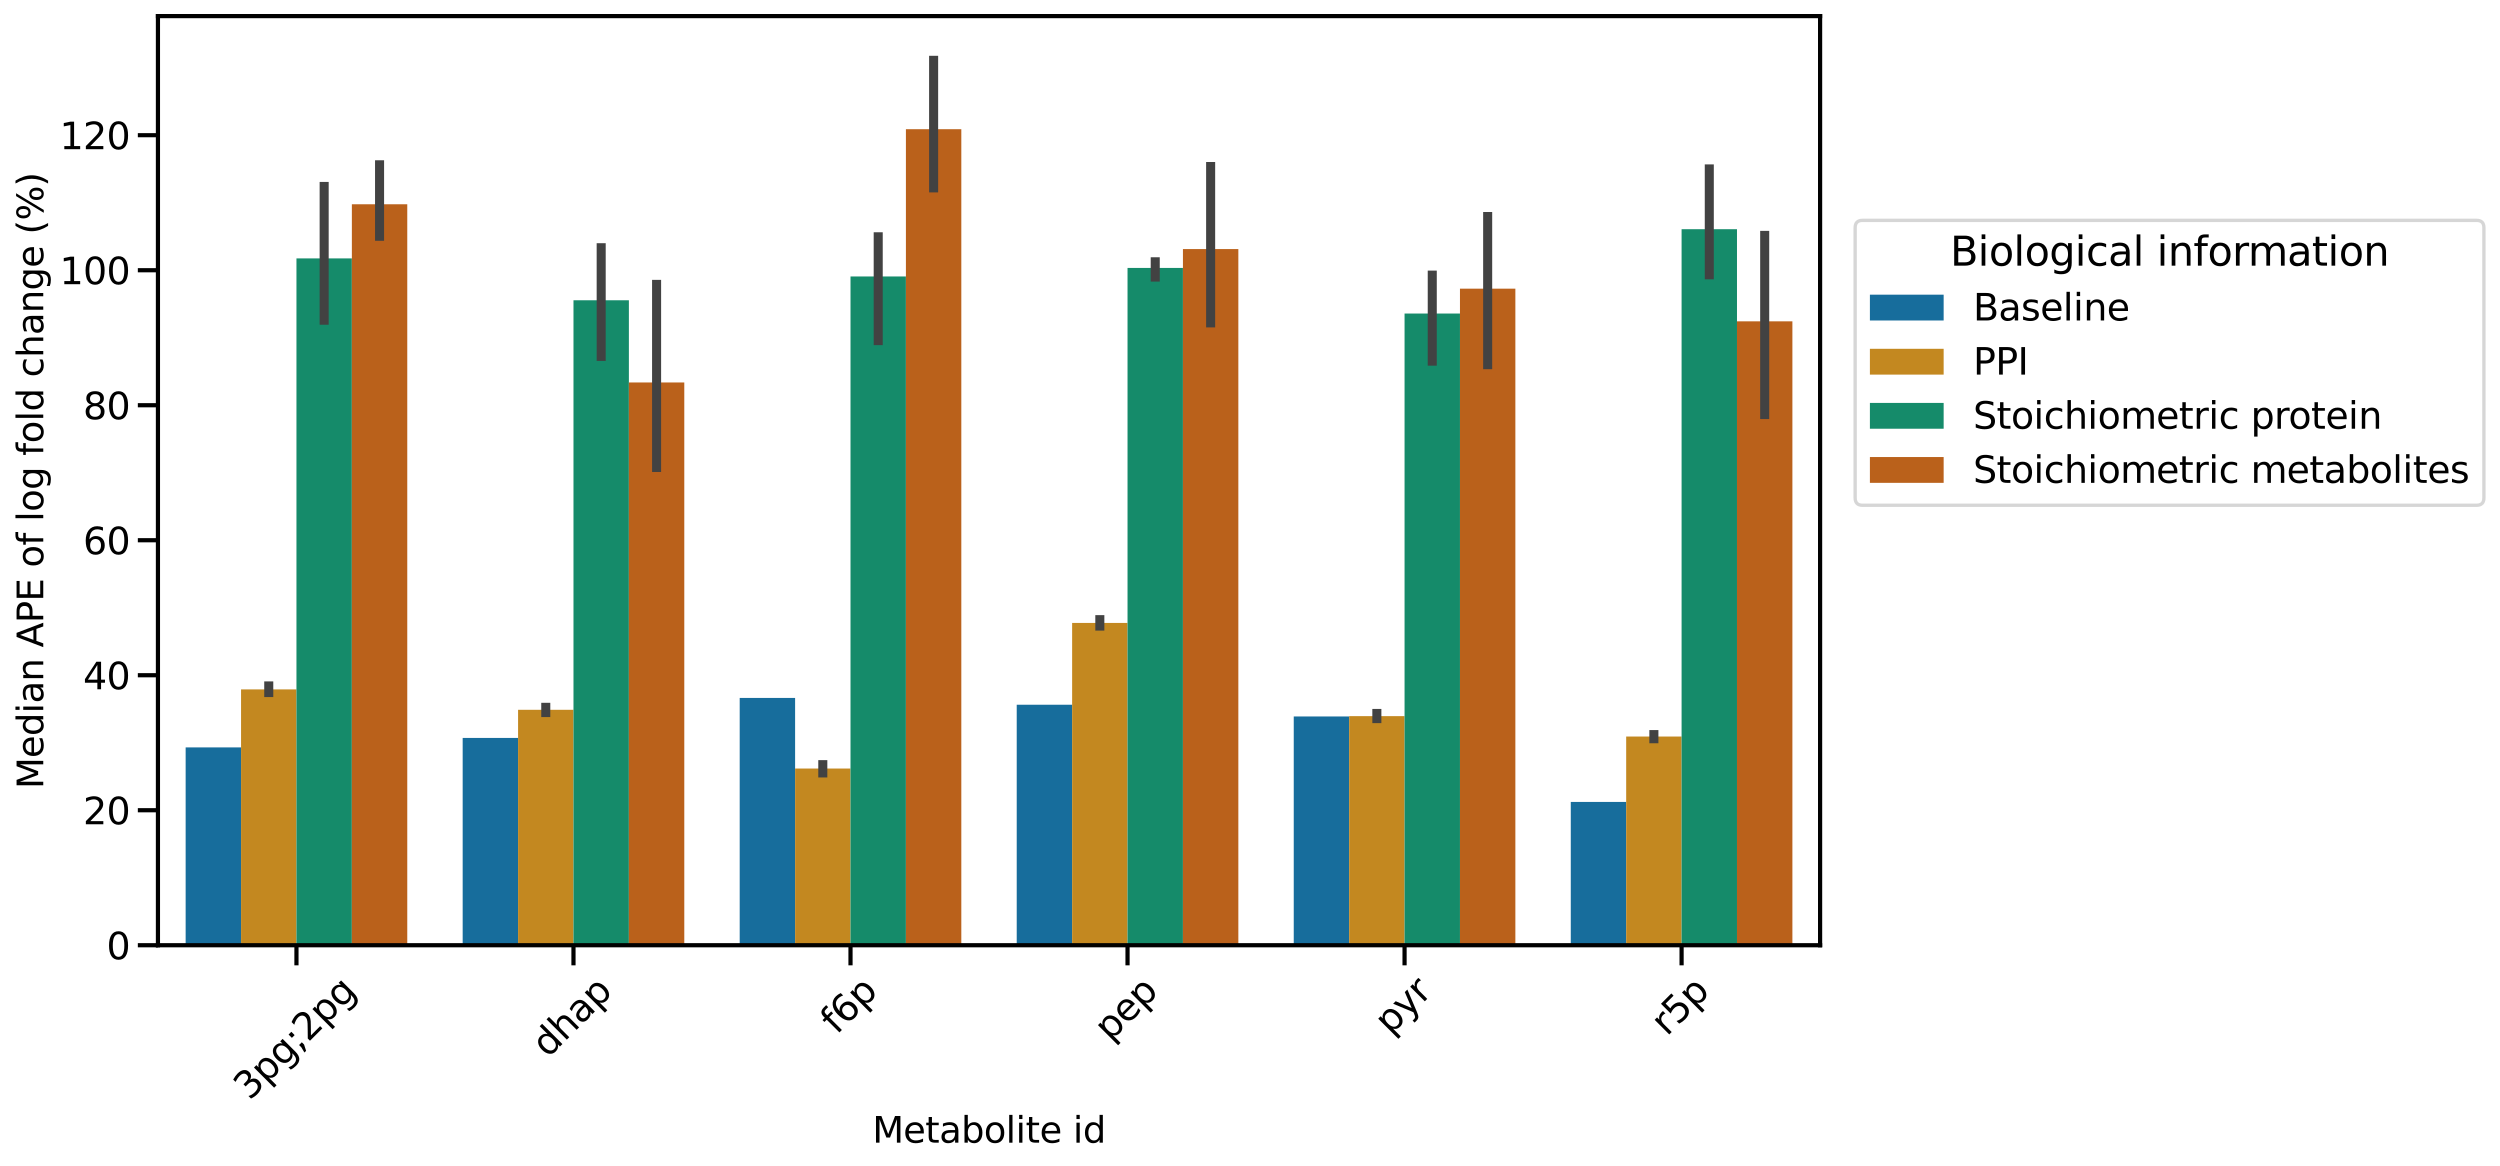 <?xml version="1.0" encoding="utf-8" standalone="no"?>
<!DOCTYPE svg PUBLIC "-//W3C//DTD SVG 1.1//EN"
  "http://www.w3.org/Graphics/SVG/1.1/DTD/svg11.dtd">
<svg xmlns:xlink="http://www.w3.org/1999/xlink" width="1118.75pt" height="521.881pt" viewBox="0 0 1118.75 521.881" xmlns="http://www.w3.org/2000/svg" version="1.1">
 <defs>
  <style type="text/css">*{stroke-linejoin: round; stroke-linecap: butt}</style>
 </defs>
 <g id="figure_1">
  <g id="patch_1">
   <path d="M 0 521.881 
L 1118.75 521.881 
L 1118.75 0 
L 0 0 
z
" style="fill: #ffffff"/>
  </g>
  <g id="axes_1">
   <g id="patch_2">
    <path d="M 70.679 423 
L 814.493 423 
L 814.493 7.2 
L 70.679 7.2 
z
" style="fill: #ffffff"/>
   </g>
   <g id="patch_3">
    <path d="M 83.076 423 
L 107.87 423 
L 107.87 334.449 
L 83.076 334.449 
z
" clip-path="url(#p939157b3e9)" style="fill: #176d9c"/>
   </g>
   <g id="patch_4">
    <path d="M 207.045 423 
L 231.839 423 
L 231.839 330.212 
L 207.045 330.212 
z
" clip-path="url(#p939157b3e9)" style="fill: #176d9c"/>
   </g>
   <g id="patch_5">
    <path d="M 331.014 423 
L 355.808 423 
L 355.808 312.317 
L 331.014 312.317 
z
" clip-path="url(#p939157b3e9)" style="fill: #176d9c"/>
   </g>
   <g id="patch_6">
    <path d="M 454.983 423 
L 479.777 423 
L 479.777 315.362 
L 454.983 315.362 
z
" clip-path="url(#p939157b3e9)" style="fill: #176d9c"/>
   </g>
   <g id="patch_7">
    <path d="M 578.952 423 
L 603.746 423 
L 603.746 320.621 
L 578.952 320.621 
z
" clip-path="url(#p939157b3e9)" style="fill: #176d9c"/>
   </g>
   <g id="patch_8">
    <path d="M 702.921 423 
L 727.715 423 
L 727.715 358.852 
L 702.921 358.852 
z
" clip-path="url(#p939157b3e9)" style="fill: #176d9c"/>
   </g>
   <g id="patch_9">
    <path d="M 107.87 423 
L 132.664 423 
L 132.664 308.511 
L 107.87 308.511 
z
" clip-path="url(#p939157b3e9)" style="fill: #c38820"/>
   </g>
   <g id="patch_10">
    <path d="M 231.839 423 
L 256.633 423 
L 256.633 317.628 
L 231.839 317.628 
z
" clip-path="url(#p939157b3e9)" style="fill: #c38820"/>
   </g>
   <g id="patch_11">
    <path d="M 355.808 423 
L 380.602 423 
L 380.602 343.925 
L 355.808 343.925 
z
" clip-path="url(#p939157b3e9)" style="fill: #c38820"/>
   </g>
   <g id="patch_12">
    <path d="M 479.777 423 
L 504.571 423 
L 504.571 278.758 
L 479.777 278.758 
z
" clip-path="url(#p939157b3e9)" style="fill: #c38820"/>
   </g>
   <g id="patch_13">
    <path d="M 603.746 423 
L 628.54 423 
L 628.54 320.461 
L 603.746 320.461 
z
" clip-path="url(#p939157b3e9)" style="fill: #c38820"/>
   </g>
   <g id="patch_14">
    <path d="M 727.715 423 
L 752.509 423 
L 752.509 329.605 
L 727.715 329.605 
z
" clip-path="url(#p939157b3e9)" style="fill: #c38820"/>
   </g>
   <g id="patch_15">
    <path d="M 132.664 423 
L 157.458 423 
L 157.458 115.628 
L 132.664 115.628 
z
" clip-path="url(#p939157b3e9)" style="fill: #158b6a"/>
   </g>
   <g id="patch_16">
    <path d="M 256.633 423 
L 281.427 423 
L 281.427 134.372 
L 256.633 134.372 
z
" clip-path="url(#p939157b3e9)" style="fill: #158b6a"/>
   </g>
   <g id="patch_17">
    <path d="M 380.602 423 
L 405.396 423 
L 405.396 123.72 
L 380.602 123.72 
z
" clip-path="url(#p939157b3e9)" style="fill: #158b6a"/>
   </g>
   <g id="patch_18">
    <path d="M 504.571 423 
L 529.365 423 
L 529.365 119.899 
L 504.571 119.899 
z
" clip-path="url(#p939157b3e9)" style="fill: #158b6a"/>
   </g>
   <g id="patch_19">
    <path d="M 628.54 423 
L 653.334 423 
L 653.334 140.299 
L 628.54 140.299 
z
" clip-path="url(#p939157b3e9)" style="fill: #158b6a"/>
   </g>
   <g id="patch_20">
    <path d="M 752.509 423 
L 777.303 423 
L 777.303 102.577 
L 752.509 102.577 
z
" clip-path="url(#p939157b3e9)" style="fill: #158b6a"/>
   </g>
   <g id="patch_21">
    <path d="M 157.458 423 
L 182.251 423 
L 182.251 91.417 
L 157.458 91.417 
z
" clip-path="url(#p939157b3e9)" style="fill: #ba611b"/>
   </g>
   <g id="patch_22">
    <path d="M 281.427 423 
L 306.22 423 
L 306.22 171.159 
L 281.427 171.159 
z
" clip-path="url(#p939157b3e9)" style="fill: #ba611b"/>
   </g>
   <g id="patch_23">
    <path d="M 405.396 423 
L 430.189 423 
L 430.189 57.82 
L 405.396 57.82 
z
" clip-path="url(#p939157b3e9)" style="fill: #ba611b"/>
   </g>
   <g id="patch_24">
    <path d="M 529.365 423 
L 554.158 423 
L 554.158 111.453 
L 529.365 111.453 
z
" clip-path="url(#p939157b3e9)" style="fill: #ba611b"/>
   </g>
   <g id="patch_25">
    <path d="M 653.334 423 
L 678.127 423 
L 678.127 129.176 
L 653.334 129.176 
z
" clip-path="url(#p939157b3e9)" style="fill: #ba611b"/>
   </g>
   <g id="patch_26">
    <path d="M 777.303 423 
L 802.096 423 
L 802.096 143.803 
L 777.303 143.803 
z
" clip-path="url(#p939157b3e9)" style="fill: #ba611b"/>
   </g>
   <g id="matplotlib.axis_1">
    <g id="xtick_1">
     <g id="line2d_1">
      <defs>
       <path id="mf193c136dd" d="M 0 0 
L 0 9 
" style="stroke: #000000; stroke-width: 1.875"/>
      </defs>
      <g>
       <use xlink:href="#mf193c136dd" x="132.664" y="423" style="stroke: #000000; stroke-width: 1.875"/>
      </g>
     </g>
     <g id="text_1">
      <!-- 3pg;2pg -->
      <g transform="translate(111.681 492.77) rotate(-45) scale(0.165 -0.165)">
       <defs>
        <path id="DejaVuSans-33" d="M 2597 2516 
Q 3050 2419 3304 2112 
Q 3559 1806 3559 1356 
Q 3559 666 3084 287 
Q 2609 -91 1734 -91 
Q 1441 -91 1130 -33 
Q 819 25 488 141 
L 488 750 
Q 750 597 1062 519 
Q 1375 441 1716 441 
Q 2309 441 2620 675 
Q 2931 909 2931 1356 
Q 2931 1769 2642 2001 
Q 2353 2234 1838 2234 
L 1294 2234 
L 1294 2753 
L 1863 2753 
Q 2328 2753 2575 2939 
Q 2822 3125 2822 3475 
Q 2822 3834 2567 4026 
Q 2313 4219 1838 4219 
Q 1578 4219 1281 4162 
Q 984 4106 628 3988 
L 628 4550 
Q 988 4650 1302 4700 
Q 1616 4750 1894 4750 
Q 2613 4750 3031 4423 
Q 3450 4097 3450 3541 
Q 3450 3153 3228 2886 
Q 3006 2619 2597 2516 
z
" transform="scale(0.016)"/>
        <path id="DejaVuSans-70" d="M 1159 525 
L 1159 -1331 
L 581 -1331 
L 581 3500 
L 1159 3500 
L 1159 2969 
Q 1341 3281 1617 3432 
Q 1894 3584 2278 3584 
Q 2916 3584 3314 3078 
Q 3713 2572 3713 1747 
Q 3713 922 3314 415 
Q 2916 -91 2278 -91 
Q 1894 -91 1617 61 
Q 1341 213 1159 525 
z
M 3116 1747 
Q 3116 2381 2855 2742 
Q 2594 3103 2138 3103 
Q 1681 3103 1420 2742 
Q 1159 2381 1159 1747 
Q 1159 1113 1420 752 
Q 1681 391 2138 391 
Q 2594 391 2855 752 
Q 3116 1113 3116 1747 
z
" transform="scale(0.016)"/>
        <path id="DejaVuSans-67" d="M 2906 1791 
Q 2906 2416 2648 2759 
Q 2391 3103 1925 3103 
Q 1463 3103 1205 2759 
Q 947 2416 947 1791 
Q 947 1169 1205 825 
Q 1463 481 1925 481 
Q 2391 481 2648 825 
Q 2906 1169 2906 1791 
z
M 3481 434 
Q 3481 -459 3084 -895 
Q 2688 -1331 1869 -1331 
Q 1566 -1331 1297 -1286 
Q 1028 -1241 775 -1147 
L 775 -588 
Q 1028 -725 1275 -790 
Q 1522 -856 1778 -856 
Q 2344 -856 2625 -561 
Q 2906 -266 2906 331 
L 2906 616 
Q 2728 306 2450 153 
Q 2172 0 1784 0 
Q 1141 0 747 490 
Q 353 981 353 1791 
Q 353 2603 747 3093 
Q 1141 3584 1784 3584 
Q 2172 3584 2450 3431 
Q 2728 3278 2906 2969 
L 2906 3500 
L 3481 3500 
L 3481 434 
z
" transform="scale(0.016)"/>
        <path id="DejaVuSans-3b" d="M 750 3309 
L 1409 3309 
L 1409 2516 
L 750 2516 
L 750 3309 
z
M 750 794 
L 1409 794 
L 1409 256 
L 897 -744 
L 494 -744 
L 750 256 
L 750 794 
z
" transform="scale(0.016)"/>
        <path id="DejaVuSans-32" d="M 1228 531 
L 3431 531 
L 3431 0 
L 469 0 
L 469 531 
Q 828 903 1448 1529 
Q 2069 2156 2228 2338 
Q 2531 2678 2651 2914 
Q 2772 3150 2772 3378 
Q 2772 3750 2511 3984 
Q 2250 4219 1831 4219 
Q 1534 4219 1204 4116 
Q 875 4013 500 3803 
L 500 4441 
Q 881 4594 1212 4672 
Q 1544 4750 1819 4750 
Q 2544 4750 2975 4387 
Q 3406 4025 3406 3419 
Q 3406 3131 3298 2873 
Q 3191 2616 2906 2266 
Q 2828 2175 2409 1742 
Q 1991 1309 1228 531 
z
" transform="scale(0.016)"/>
       </defs>
       <use xlink:href="#DejaVuSans-33"/>
       <use xlink:href="#DejaVuSans-70" x="63.623"/>
       <use xlink:href="#DejaVuSans-67" x="127.1"/>
       <use xlink:href="#DejaVuSans-3b" x="190.576"/>
       <use xlink:href="#DejaVuSans-32" x="224.268"/>
       <use xlink:href="#DejaVuSans-70" x="287.891"/>
       <use xlink:href="#DejaVuSans-67" x="351.367"/>
      </g>
     </g>
    </g>
    <g id="xtick_2">
     <g id="line2d_2">
      <g>
       <use xlink:href="#mf193c136dd" x="256.633" y="423" style="stroke: #000000; stroke-width: 1.875"/>
      </g>
     </g>
     <g id="text_2">
      <!-- dhap -->
      <g transform="translate(245.173 473.723) rotate(-45) scale(0.165 -0.165)">
       <defs>
        <path id="DejaVuSans-64" d="M 2906 2969 
L 2906 4863 
L 3481 4863 
L 3481 0 
L 2906 0 
L 2906 525 
Q 2725 213 2448 61 
Q 2172 -91 1784 -91 
Q 1150 -91 751 415 
Q 353 922 353 1747 
Q 353 2572 751 3078 
Q 1150 3584 1784 3584 
Q 2172 3584 2448 3432 
Q 2725 3281 2906 2969 
z
M 947 1747 
Q 947 1113 1208 752 
Q 1469 391 1925 391 
Q 2381 391 2643 752 
Q 2906 1113 2906 1747 
Q 2906 2381 2643 2742 
Q 2381 3103 1925 3103 
Q 1469 3103 1208 2742 
Q 947 2381 947 1747 
z
" transform="scale(0.016)"/>
        <path id="DejaVuSans-68" d="M 3513 2113 
L 3513 0 
L 2938 0 
L 2938 2094 
Q 2938 2591 2744 2837 
Q 2550 3084 2163 3084 
Q 1697 3084 1428 2787 
Q 1159 2491 1159 1978 
L 1159 0 
L 581 0 
L 581 4863 
L 1159 4863 
L 1159 2956 
Q 1366 3272 1645 3428 
Q 1925 3584 2291 3584 
Q 2894 3584 3203 3211 
Q 3513 2838 3513 2113 
z
" transform="scale(0.016)"/>
        <path id="DejaVuSans-61" d="M 2194 1759 
Q 1497 1759 1228 1600 
Q 959 1441 959 1056 
Q 959 750 1161 570 
Q 1363 391 1709 391 
Q 2188 391 2477 730 
Q 2766 1069 2766 1631 
L 2766 1759 
L 2194 1759 
z
M 3341 1997 
L 3341 0 
L 2766 0 
L 2766 531 
Q 2569 213 2275 61 
Q 1981 -91 1556 -91 
Q 1019 -91 701 211 
Q 384 513 384 1019 
Q 384 1609 779 1909 
Q 1175 2209 1959 2209 
L 2766 2209 
L 2766 2266 
Q 2766 2663 2505 2880 
Q 2244 3097 1772 3097 
Q 1472 3097 1187 3025 
Q 903 2953 641 2809 
L 641 3341 
Q 956 3463 1253 3523 
Q 1550 3584 1831 3584 
Q 2591 3584 2966 3190 
Q 3341 2797 3341 1997 
z
" transform="scale(0.016)"/>
       </defs>
       <use xlink:href="#DejaVuSans-64"/>
       <use xlink:href="#DejaVuSans-68" x="63.477"/>
       <use xlink:href="#DejaVuSans-61" x="126.855"/>
       <use xlink:href="#DejaVuSans-70" x="188.135"/>
      </g>
     </g>
    </g>
    <g id="xtick_3">
     <g id="line2d_3">
      <g>
       <use xlink:href="#mf193c136dd" x="380.602" y="423" style="stroke: #000000; stroke-width: 1.875"/>
      </g>
     </g>
     <g id="text_3">
      <!-- f6p -->
      <g transform="translate(374.353 463.303) rotate(-45) scale(0.165 -0.165)">
       <defs>
        <path id="DejaVuSans-66" d="M 2375 4863 
L 2375 4384 
L 1825 4384 
Q 1516 4384 1395 4259 
Q 1275 4134 1275 3809 
L 1275 3500 
L 2222 3500 
L 2222 3053 
L 1275 3053 
L 1275 0 
L 697 0 
L 697 3053 
L 147 3053 
L 147 3500 
L 697 3500 
L 697 3744 
Q 697 4328 969 4595 
Q 1241 4863 1831 4863 
L 2375 4863 
z
" transform="scale(0.016)"/>
        <path id="DejaVuSans-36" d="M 2113 2584 
Q 1688 2584 1439 2293 
Q 1191 2003 1191 1497 
Q 1191 994 1439 701 
Q 1688 409 2113 409 
Q 2538 409 2786 701 
Q 3034 994 3034 1497 
Q 3034 2003 2786 2293 
Q 2538 2584 2113 2584 
z
M 3366 4563 
L 3366 3988 
Q 3128 4100 2886 4159 
Q 2644 4219 2406 4219 
Q 1781 4219 1451 3797 
Q 1122 3375 1075 2522 
Q 1259 2794 1537 2939 
Q 1816 3084 2150 3084 
Q 2853 3084 3261 2657 
Q 3669 2231 3669 1497 
Q 3669 778 3244 343 
Q 2819 -91 2113 -91 
Q 1303 -91 875 529 
Q 447 1150 447 2328 
Q 447 3434 972 4092 
Q 1497 4750 2381 4750 
Q 2619 4750 2861 4703 
Q 3103 4656 3366 4563 
z
" transform="scale(0.016)"/>
       </defs>
       <use xlink:href="#DejaVuSans-66"/>
       <use xlink:href="#DejaVuSans-36" x="35.205"/>
       <use xlink:href="#DejaVuSans-70" x="98.828"/>
      </g>
     </g>
    </g>
    <g id="xtick_4">
     <g id="line2d_4">
      <g>
       <use xlink:href="#mf193c136dd" x="504.571" y="423" style="stroke: #000000; stroke-width: 1.875"/>
      </g>
     </g>
     <g id="text_4">
      <!-- pep -->
      <g transform="translate(496.794 466.358) rotate(-45) scale(0.165 -0.165)">
       <defs>
        <path id="DejaVuSans-65" d="M 3597 1894 
L 3597 1613 
L 953 1613 
Q 991 1019 1311 708 
Q 1631 397 2203 397 
Q 2534 397 2845 478 
Q 3156 559 3463 722 
L 3463 178 
Q 3153 47 2828 -22 
Q 2503 -91 2169 -91 
Q 1331 -91 842 396 
Q 353 884 353 1716 
Q 353 2575 817 3079 
Q 1281 3584 2069 3584 
Q 2775 3584 3186 3129 
Q 3597 2675 3597 1894 
z
M 3022 2063 
Q 3016 2534 2758 2815 
Q 2500 3097 2075 3097 
Q 1594 3097 1305 2825 
Q 1016 2553 972 2059 
L 3022 2063 
z
" transform="scale(0.016)"/>
       </defs>
       <use xlink:href="#DejaVuSans-70"/>
       <use xlink:href="#DejaVuSans-65" x="63.477"/>
       <use xlink:href="#DejaVuSans-70" x="125"/>
      </g>
     </g>
    </g>
    <g id="xtick_5">
     <g id="line2d_5">
      <g>
       <use xlink:href="#mf193c136dd" x="628.54" y="423" style="stroke: #000000; stroke-width: 1.875"/>
      </g>
     </g>
     <g id="text_5">
      <!-- pyr -->
      <g transform="translate(622.205 463.474) rotate(-45) scale(0.165 -0.165)">
       <defs>
        <path id="DejaVuSans-79" d="M 2059 -325 
Q 1816 -950 1584 -1140 
Q 1353 -1331 966 -1331 
L 506 -1331 
L 506 -850 
L 844 -850 
Q 1081 -850 1212 -737 
Q 1344 -625 1503 -206 
L 1606 56 
L 191 3500 
L 800 3500 
L 1894 763 
L 2988 3500 
L 3597 3500 
L 2059 -325 
z
" transform="scale(0.016)"/>
        <path id="DejaVuSans-72" d="M 2631 2963 
Q 2534 3019 2420 3045 
Q 2306 3072 2169 3072 
Q 1681 3072 1420 2755 
Q 1159 2438 1159 1844 
L 1159 0 
L 581 0 
L 581 3500 
L 1159 3500 
L 1159 2956 
Q 1341 3275 1631 3429 
Q 1922 3584 2338 3584 
Q 2397 3584 2469 3576 
Q 2541 3569 2628 3553 
L 2631 2963 
z
" transform="scale(0.016)"/>
       </defs>
       <use xlink:href="#DejaVuSans-70"/>
       <use xlink:href="#DejaVuSans-79" x="63.477"/>
       <use xlink:href="#DejaVuSans-72" x="122.656"/>
      </g>
     </g>
    </g>
    <g id="xtick_6">
     <g id="line2d_6">
      <g>
       <use xlink:href="#mf193c136dd" x="752.509" y="423" style="stroke: #000000; stroke-width: 1.875"/>
      </g>
     </g>
     <g id="text_6">
      <!-- r5p -->
      <g transform="translate(745.915 463.992) rotate(-45) scale(0.165 -0.165)">
       <defs>
        <path id="DejaVuSans-35" d="M 691 4666 
L 3169 4666 
L 3169 4134 
L 1269 4134 
L 1269 2991 
Q 1406 3038 1543 3061 
Q 1681 3084 1819 3084 
Q 2600 3084 3056 2656 
Q 3513 2228 3513 1497 
Q 3513 744 3044 326 
Q 2575 -91 1722 -91 
Q 1428 -91 1123 -41 
Q 819 9 494 109 
L 494 744 
Q 775 591 1075 516 
Q 1375 441 1709 441 
Q 2250 441 2565 725 
Q 2881 1009 2881 1497 
Q 2881 1984 2565 2268 
Q 2250 2553 1709 2553 
Q 1456 2553 1204 2497 
Q 953 2441 691 2322 
L 691 4666 
z
" transform="scale(0.016)"/>
       </defs>
       <use xlink:href="#DejaVuSans-72"/>
       <use xlink:href="#DejaVuSans-35" x="41.113"/>
       <use xlink:href="#DejaVuSans-70" x="104.736"/>
      </g>
     </g>
    </g>
    <g id="text_7">
     <!-- Metabolite id -->
     <g transform="translate(390.401 511.354) scale(0.16 -0.16)">
      <defs>
       <path id="DejaVuSans-4d" d="M 628 4666 
L 1569 4666 
L 2759 1491 
L 3956 4666 
L 4897 4666 
L 4897 0 
L 4281 0 
L 4281 4097 
L 3078 897 
L 2444 897 
L 1241 4097 
L 1241 0 
L 628 0 
L 628 4666 
z
" transform="scale(0.016)"/>
       <path id="DejaVuSans-74" d="M 1172 4494 
L 1172 3500 
L 2356 3500 
L 2356 3053 
L 1172 3053 
L 1172 1153 
Q 1172 725 1289 603 
Q 1406 481 1766 481 
L 2356 481 
L 2356 0 
L 1766 0 
Q 1100 0 847 248 
Q 594 497 594 1153 
L 594 3053 
L 172 3053 
L 172 3500 
L 594 3500 
L 594 4494 
L 1172 4494 
z
" transform="scale(0.016)"/>
       <path id="DejaVuSans-62" d="M 3116 1747 
Q 3116 2381 2855 2742 
Q 2594 3103 2138 3103 
Q 1681 3103 1420 2742 
Q 1159 2381 1159 1747 
Q 1159 1113 1420 752 
Q 1681 391 2138 391 
Q 2594 391 2855 752 
Q 3116 1113 3116 1747 
z
M 1159 2969 
Q 1341 3281 1617 3432 
Q 1894 3584 2278 3584 
Q 2916 3584 3314 3078 
Q 3713 2572 3713 1747 
Q 3713 922 3314 415 
Q 2916 -91 2278 -91 
Q 1894 -91 1617 61 
Q 1341 213 1159 525 
L 1159 0 
L 581 0 
L 581 4863 
L 1159 4863 
L 1159 2969 
z
" transform="scale(0.016)"/>
       <path id="DejaVuSans-6f" d="M 1959 3097 
Q 1497 3097 1228 2736 
Q 959 2375 959 1747 
Q 959 1119 1226 758 
Q 1494 397 1959 397 
Q 2419 397 2687 759 
Q 2956 1122 2956 1747 
Q 2956 2369 2687 2733 
Q 2419 3097 1959 3097 
z
M 1959 3584 
Q 2709 3584 3137 3096 
Q 3566 2609 3566 1747 
Q 3566 888 3137 398 
Q 2709 -91 1959 -91 
Q 1206 -91 779 398 
Q 353 888 353 1747 
Q 353 2609 779 3096 
Q 1206 3584 1959 3584 
z
" transform="scale(0.016)"/>
       <path id="DejaVuSans-6c" d="M 603 4863 
L 1178 4863 
L 1178 0 
L 603 0 
L 603 4863 
z
" transform="scale(0.016)"/>
       <path id="DejaVuSans-69" d="M 603 3500 
L 1178 3500 
L 1178 0 
L 603 0 
L 603 3500 
z
M 603 4863 
L 1178 4863 
L 1178 4134 
L 603 4134 
L 603 4863 
z
" transform="scale(0.016)"/>
       <path id="DejaVuSans-20" transform="scale(0.016)"/>
      </defs>
      <use xlink:href="#DejaVuSans-4d"/>
      <use xlink:href="#DejaVuSans-65" x="86.279"/>
      <use xlink:href="#DejaVuSans-74" x="147.803"/>
      <use xlink:href="#DejaVuSans-61" x="187.012"/>
      <use xlink:href="#DejaVuSans-62" x="248.291"/>
      <use xlink:href="#DejaVuSans-6f" x="311.768"/>
      <use xlink:href="#DejaVuSans-6c" x="372.949"/>
      <use xlink:href="#DejaVuSans-69" x="400.732"/>
      <use xlink:href="#DejaVuSans-74" x="428.516"/>
      <use xlink:href="#DejaVuSans-65" x="467.725"/>
      <use xlink:href="#DejaVuSans-20" x="529.248"/>
      <use xlink:href="#DejaVuSans-69" x="561.035"/>
      <use xlink:href="#DejaVuSans-64" x="588.818"/>
     </g>
    </g>
   </g>
   <g id="matplotlib.axis_2">
    <g id="ytick_1">
     <g id="line2d_7">
      <defs>
       <path id="mae00662882" d="M 0 0 
L -9 0 
" style="stroke: #000000; stroke-width: 1.875"/>
      </defs>
      <g>
       <use xlink:href="#mae00662882" x="70.679" y="423" style="stroke: #000000; stroke-width: 1.875"/>
      </g>
     </g>
     <g id="text_8">
      <!-- 0 -->
      <g transform="translate(47.681 429.269) scale(0.165 -0.165)">
       <defs>
        <path id="DejaVuSans-30" d="M 2034 4250 
Q 1547 4250 1301 3770 
Q 1056 3291 1056 2328 
Q 1056 1369 1301 889 
Q 1547 409 2034 409 
Q 2525 409 2770 889 
Q 3016 1369 3016 2328 
Q 3016 3291 2770 3770 
Q 2525 4250 2034 4250 
z
M 2034 4750 
Q 2819 4750 3233 4129 
Q 3647 3509 3647 2328 
Q 3647 1150 3233 529 
Q 2819 -91 2034 -91 
Q 1250 -91 836 529 
Q 422 1150 422 2328 
Q 422 3509 836 4129 
Q 1250 4750 2034 4750 
z
" transform="scale(0.016)"/>
       </defs>
       <use xlink:href="#DejaVuSans-30"/>
      </g>
     </g>
    </g>
    <g id="ytick_2">
     <g id="line2d_8">
      <g>
       <use xlink:href="#mae00662882" x="70.679" y="362.583" style="stroke: #000000; stroke-width: 1.875"/>
      </g>
     </g>
     <g id="text_9">
      <!-- 20 -->
      <g transform="translate(37.183 368.852) scale(0.165 -0.165)">
       <use xlink:href="#DejaVuSans-32"/>
       <use xlink:href="#DejaVuSans-30" x="63.623"/>
      </g>
     </g>
    </g>
    <g id="ytick_3">
     <g id="line2d_9">
      <g>
       <use xlink:href="#mae00662882" x="70.679" y="302.167" style="stroke: #000000; stroke-width: 1.875"/>
      </g>
     </g>
     <g id="text_10">
      <!-- 40 -->
      <g transform="translate(37.183 308.436) scale(0.165 -0.165)">
       <defs>
        <path id="DejaVuSans-34" d="M 2419 4116 
L 825 1625 
L 2419 1625 
L 2419 4116 
z
M 2253 4666 
L 3047 4666 
L 3047 1625 
L 3713 1625 
L 3713 1100 
L 3047 1100 
L 3047 0 
L 2419 0 
L 2419 1100 
L 313 1100 
L 313 1709 
L 2253 4666 
z
" transform="scale(0.016)"/>
       </defs>
       <use xlink:href="#DejaVuSans-34"/>
       <use xlink:href="#DejaVuSans-30" x="63.623"/>
      </g>
     </g>
    </g>
    <g id="ytick_4">
     <g id="line2d_10">
      <g>
       <use xlink:href="#mae00662882" x="70.679" y="241.75" style="stroke: #000000; stroke-width: 1.875"/>
      </g>
     </g>
     <g id="text_11">
      <!-- 60 -->
      <g transform="translate(37.183 248.019) scale(0.165 -0.165)">
       <use xlink:href="#DejaVuSans-36"/>
       <use xlink:href="#DejaVuSans-30" x="63.623"/>
      </g>
     </g>
    </g>
    <g id="ytick_5">
     <g id="line2d_11">
      <g>
       <use xlink:href="#mae00662882" x="70.679" y="181.334" style="stroke: #000000; stroke-width: 1.875"/>
      </g>
     </g>
     <g id="text_12">
      <!-- 80 -->
      <g transform="translate(37.183 187.602) scale(0.165 -0.165)">
       <defs>
        <path id="DejaVuSans-38" d="M 2034 2216 
Q 1584 2216 1326 1975 
Q 1069 1734 1069 1313 
Q 1069 891 1326 650 
Q 1584 409 2034 409 
Q 2484 409 2743 651 
Q 3003 894 3003 1313 
Q 3003 1734 2745 1975 
Q 2488 2216 2034 2216 
z
M 1403 2484 
Q 997 2584 770 2862 
Q 544 3141 544 3541 
Q 544 4100 942 4425 
Q 1341 4750 2034 4750 
Q 2731 4750 3128 4425 
Q 3525 4100 3525 3541 
Q 3525 3141 3298 2862 
Q 3072 2584 2669 2484 
Q 3125 2378 3379 2068 
Q 3634 1759 3634 1313 
Q 3634 634 3220 271 
Q 2806 -91 2034 -91 
Q 1263 -91 848 271 
Q 434 634 434 1313 
Q 434 1759 690 2068 
Q 947 2378 1403 2484 
z
M 1172 3481 
Q 1172 3119 1398 2916 
Q 1625 2713 2034 2713 
Q 2441 2713 2670 2916 
Q 2900 3119 2900 3481 
Q 2900 3844 2670 4047 
Q 2441 4250 2034 4250 
Q 1625 4250 1398 4047 
Q 1172 3844 1172 3481 
z
" transform="scale(0.016)"/>
       </defs>
       <use xlink:href="#DejaVuSans-38"/>
       <use xlink:href="#DejaVuSans-30" x="63.623"/>
      </g>
     </g>
    </g>
    <g id="ytick_6">
     <g id="line2d_12">
      <g>
       <use xlink:href="#mae00662882" x="70.679" y="120.917" style="stroke: #000000; stroke-width: 1.875"/>
      </g>
     </g>
     <g id="text_13">
      <!-- 100 -->
      <g transform="translate(26.685 127.186) scale(0.165 -0.165)">
       <defs>
        <path id="DejaVuSans-31" d="M 794 531 
L 1825 531 
L 1825 4091 
L 703 3866 
L 703 4441 
L 1819 4666 
L 2450 4666 
L 2450 531 
L 3481 531 
L 3481 0 
L 794 0 
L 794 531 
z
" transform="scale(0.016)"/>
       </defs>
       <use xlink:href="#DejaVuSans-31"/>
       <use xlink:href="#DejaVuSans-30" x="63.623"/>
       <use xlink:href="#DejaVuSans-30" x="127.246"/>
      </g>
     </g>
    </g>
    <g id="ytick_7">
     <g id="line2d_13">
      <g>
       <use xlink:href="#mae00662882" x="70.679" y="60.501" style="stroke: #000000; stroke-width: 1.875"/>
      </g>
     </g>
     <g id="text_14">
      <!-- 120 -->
      <g transform="translate(26.685 66.769) scale(0.165 -0.165)">
       <use xlink:href="#DejaVuSans-31"/>
       <use xlink:href="#DejaVuSans-32" x="63.623"/>
       <use xlink:href="#DejaVuSans-30" x="127.246"/>
      </g>
     </g>
    </g>
    <g id="text_15">
     <!-- Median APE of log fold change (%) -->
     <g transform="translate(19.358 353.011) rotate(-90) scale(0.16 -0.16)">
      <defs>
       <path id="DejaVuSans-6e" d="M 3513 2113 
L 3513 0 
L 2938 0 
L 2938 2094 
Q 2938 2591 2744 2837 
Q 2550 3084 2163 3084 
Q 1697 3084 1428 2787 
Q 1159 2491 1159 1978 
L 1159 0 
L 581 0 
L 581 3500 
L 1159 3500 
L 1159 2956 
Q 1366 3272 1645 3428 
Q 1925 3584 2291 3584 
Q 2894 3584 3203 3211 
Q 3513 2838 3513 2113 
z
" transform="scale(0.016)"/>
       <path id="DejaVuSans-41" d="M 2188 4044 
L 1331 1722 
L 3047 1722 
L 2188 4044 
z
M 1831 4666 
L 2547 4666 
L 4325 0 
L 3669 0 
L 3244 1197 
L 1141 1197 
L 716 0 
L 50 0 
L 1831 4666 
z
" transform="scale(0.016)"/>
       <path id="DejaVuSans-50" d="M 1259 4147 
L 1259 2394 
L 2053 2394 
Q 2494 2394 2734 2622 
Q 2975 2850 2975 3272 
Q 2975 3691 2734 3919 
Q 2494 4147 2053 4147 
L 1259 4147 
z
M 628 4666 
L 2053 4666 
Q 2838 4666 3239 4311 
Q 3641 3956 3641 3272 
Q 3641 2581 3239 2228 
Q 2838 1875 2053 1875 
L 1259 1875 
L 1259 0 
L 628 0 
L 628 4666 
z
" transform="scale(0.016)"/>
       <path id="DejaVuSans-45" d="M 628 4666 
L 3578 4666 
L 3578 4134 
L 1259 4134 
L 1259 2753 
L 3481 2753 
L 3481 2222 
L 1259 2222 
L 1259 531 
L 3634 531 
L 3634 0 
L 628 0 
L 628 4666 
z
" transform="scale(0.016)"/>
       <path id="DejaVuSans-63" d="M 3122 3366 
L 3122 2828 
Q 2878 2963 2633 3030 
Q 2388 3097 2138 3097 
Q 1578 3097 1268 2742 
Q 959 2388 959 1747 
Q 959 1106 1268 751 
Q 1578 397 2138 397 
Q 2388 397 2633 464 
Q 2878 531 3122 666 
L 3122 134 
Q 2881 22 2623 -34 
Q 2366 -91 2075 -91 
Q 1284 -91 818 406 
Q 353 903 353 1747 
Q 353 2603 823 3093 
Q 1294 3584 2113 3584 
Q 2378 3584 2631 3529 
Q 2884 3475 3122 3366 
z
" transform="scale(0.016)"/>
       <path id="DejaVuSans-28" d="M 1984 4856 
Q 1566 4138 1362 3434 
Q 1159 2731 1159 2009 
Q 1159 1288 1364 580 
Q 1569 -128 1984 -844 
L 1484 -844 
Q 1016 -109 783 600 
Q 550 1309 550 2009 
Q 550 2706 781 3412 
Q 1013 4119 1484 4856 
L 1984 4856 
z
" transform="scale(0.016)"/>
       <path id="DejaVuSans-25" d="M 4653 2053 
Q 4381 2053 4226 1822 
Q 4072 1591 4072 1178 
Q 4072 772 4226 539 
Q 4381 306 4653 306 
Q 4919 306 5073 539 
Q 5228 772 5228 1178 
Q 5228 1588 5073 1820 
Q 4919 2053 4653 2053 
z
M 4653 2450 
Q 5147 2450 5437 2106 
Q 5728 1763 5728 1178 
Q 5728 594 5436 251 
Q 5144 -91 4653 -91 
Q 4153 -91 3862 251 
Q 3572 594 3572 1178 
Q 3572 1766 3864 2108 
Q 4156 2450 4653 2450 
z
M 1428 4353 
Q 1159 4353 1004 4120 
Q 850 3888 850 3481 
Q 850 3069 1003 2837 
Q 1156 2606 1428 2606 
Q 1700 2606 1854 2837 
Q 2009 3069 2009 3481 
Q 2009 3884 1853 4118 
Q 1697 4353 1428 4353 
z
M 4250 4750 
L 4750 4750 
L 1831 -91 
L 1331 -91 
L 4250 4750 
z
M 1428 4750 
Q 1922 4750 2215 4408 
Q 2509 4066 2509 3481 
Q 2509 2891 2217 2550 
Q 1925 2209 1428 2209 
Q 931 2209 642 2551 
Q 353 2894 353 3481 
Q 353 4063 643 4406 
Q 934 4750 1428 4750 
z
" transform="scale(0.016)"/>
       <path id="DejaVuSans-29" d="M 513 4856 
L 1013 4856 
Q 1481 4119 1714 3412 
Q 1947 2706 1947 2009 
Q 1947 1309 1714 600 
Q 1481 -109 1013 -844 
L 513 -844 
Q 928 -128 1133 580 
Q 1338 1288 1338 2009 
Q 1338 2731 1133 3434 
Q 928 4138 513 4856 
z
" transform="scale(0.016)"/>
      </defs>
      <use xlink:href="#DejaVuSans-4d"/>
      <use xlink:href="#DejaVuSans-65" x="86.279"/>
      <use xlink:href="#DejaVuSans-64" x="147.803"/>
      <use xlink:href="#DejaVuSans-69" x="211.279"/>
      <use xlink:href="#DejaVuSans-61" x="239.062"/>
      <use xlink:href="#DejaVuSans-6e" x="300.342"/>
      <use xlink:href="#DejaVuSans-20" x="363.721"/>
      <use xlink:href="#DejaVuSans-41" x="395.508"/>
      <use xlink:href="#DejaVuSans-50" x="463.916"/>
      <use xlink:href="#DejaVuSans-45" x="524.219"/>
      <use xlink:href="#DejaVuSans-20" x="587.402"/>
      <use xlink:href="#DejaVuSans-6f" x="619.189"/>
      <use xlink:href="#DejaVuSans-66" x="680.371"/>
      <use xlink:href="#DejaVuSans-20" x="715.576"/>
      <use xlink:href="#DejaVuSans-6c" x="747.363"/>
      <use xlink:href="#DejaVuSans-6f" x="775.146"/>
      <use xlink:href="#DejaVuSans-67" x="836.328"/>
      <use xlink:href="#DejaVuSans-20" x="899.805"/>
      <use xlink:href="#DejaVuSans-66" x="931.592"/>
      <use xlink:href="#DejaVuSans-6f" x="966.797"/>
      <use xlink:href="#DejaVuSans-6c" x="1027.979"/>
      <use xlink:href="#DejaVuSans-64" x="1055.762"/>
      <use xlink:href="#DejaVuSans-20" x="1119.238"/>
      <use xlink:href="#DejaVuSans-63" x="1151.025"/>
      <use xlink:href="#DejaVuSans-68" x="1206.006"/>
      <use xlink:href="#DejaVuSans-61" x="1269.385"/>
      <use xlink:href="#DejaVuSans-6e" x="1330.664"/>
      <use xlink:href="#DejaVuSans-67" x="1394.043"/>
      <use xlink:href="#DejaVuSans-65" x="1457.52"/>
      <use xlink:href="#DejaVuSans-20" x="1519.043"/>
      <use xlink:href="#DejaVuSans-28" x="1550.83"/>
      <use xlink:href="#DejaVuSans-25" x="1589.844"/>
      <use xlink:href="#DejaVuSans-29" x="1684.863"/>
     </g>
    </g>
   </g>
   <g id="line2d_14">
    <path d="M 95.473 334.449 
L 95.473 334.449 
" clip-path="url(#p939157b3e9)" style="fill: none; stroke: #424242; stroke-width: 4.05; stroke-linecap: square"/>
   </g>
   <g id="line2d_15">
    <path d="M 219.442 330.212 
L 219.442 330.212 
" clip-path="url(#p939157b3e9)" style="fill: none; stroke: #424242; stroke-width: 4.05; stroke-linecap: square"/>
   </g>
   <g id="line2d_16">
    <path d="M 343.411 312.317 
L 343.411 312.317 
" clip-path="url(#p939157b3e9)" style="fill: none; stroke: #424242; stroke-width: 4.05; stroke-linecap: square"/>
   </g>
   <g id="line2d_17">
    <path d="M 467.38 315.362 
L 467.38 315.362 
" clip-path="url(#p939157b3e9)" style="fill: none; stroke: #424242; stroke-width: 4.05; stroke-linecap: square"/>
   </g>
   <g id="line2d_18">
    <path d="M 591.349 320.621 
L 591.349 320.621 
" clip-path="url(#p939157b3e9)" style="fill: none; stroke: #424242; stroke-width: 4.05; stroke-linecap: square"/>
   </g>
   <g id="line2d_19">
    <path d="M 715.318 358.852 
L 715.318 358.852 
" clip-path="url(#p939157b3e9)" style="fill: none; stroke: #424242; stroke-width: 4.05; stroke-linecap: square"/>
   </g>
   <g id="line2d_20">
    <path d="M 120.267 309.918 
L 120.267 306.948 
" clip-path="url(#p939157b3e9)" style="fill: none; stroke: #424242; stroke-width: 4.05; stroke-linecap: square"/>
   </g>
   <g id="line2d_21">
    <path d="M 244.236 318.875 
L 244.236 316.513 
" clip-path="url(#p939157b3e9)" style="fill: none; stroke: #424242; stroke-width: 4.05; stroke-linecap: square"/>
   </g>
   <g id="line2d_22">
    <path d="M 368.205 345.889 
L 368.205 342.18 
" clip-path="url(#p939157b3e9)" style="fill: none; stroke: #424242; stroke-width: 4.05; stroke-linecap: square"/>
   </g>
   <g id="line2d_23">
    <path d="M 492.174 280.165 
L 492.174 277.311 
" clip-path="url(#p939157b3e9)" style="fill: none; stroke: #424242; stroke-width: 4.05; stroke-linecap: square"/>
   </g>
   <g id="line2d_24">
    <path d="M 616.143 321.59 
L 616.143 319.264 
" clip-path="url(#p939157b3e9)" style="fill: none; stroke: #424242; stroke-width: 4.05; stroke-linecap: square"/>
   </g>
   <g id="line2d_25">
    <path d="M 740.112 330.586 
L 740.112 328.728 
" clip-path="url(#p939157b3e9)" style="fill: none; stroke: #424242; stroke-width: 4.05; stroke-linecap: square"/>
   </g>
   <g id="line2d_26">
    <path d="M 145.061 143.294 
L 145.061 83.43 
" clip-path="url(#p939157b3e9)" style="fill: none; stroke: #424242; stroke-width: 4.05; stroke-linecap: square"/>
   </g>
   <g id="line2d_27">
    <path d="M 269.03 159.492 
L 269.03 110.855 
" clip-path="url(#p939157b3e9)" style="fill: none; stroke: #424242; stroke-width: 4.05; stroke-linecap: square"/>
   </g>
   <g id="line2d_28">
    <path d="M 392.999 152.411 
L 392.999 105.961 
" clip-path="url(#p939157b3e9)" style="fill: none; stroke: #424242; stroke-width: 4.05; stroke-linecap: square"/>
   </g>
   <g id="line2d_29">
    <path d="M 516.968 123.984 
L 516.968 117.15 
" clip-path="url(#p939157b3e9)" style="fill: none; stroke: #424242; stroke-width: 4.05; stroke-linecap: square"/>
   </g>
   <g id="line2d_30">
    <path d="M 640.937 161.605 
L 640.937 123.112 
" clip-path="url(#p939157b3e9)" style="fill: none; stroke: #424242; stroke-width: 4.05; stroke-linecap: square"/>
   </g>
   <g id="line2d_31">
    <path d="M 764.906 122.987 
L 764.906 75.6 
" clip-path="url(#p939157b3e9)" style="fill: none; stroke: #424242; stroke-width: 4.05; stroke-linecap: square"/>
   </g>
   <g id="line2d_32">
    <path d="M 169.855 105.736 
L 169.855 73.729 
" clip-path="url(#p939157b3e9)" style="fill: none; stroke: #424242; stroke-width: 4.05; stroke-linecap: square"/>
   </g>
   <g id="line2d_33">
    <path d="M 293.824 209.186 
L 293.824 127.251 
" clip-path="url(#p939157b3e9)" style="fill: none; stroke: #424242; stroke-width: 4.05; stroke-linecap: square"/>
   </g>
   <g id="line2d_34">
    <path d="M 417.793 84.061 
L 417.793 27 
" clip-path="url(#p939157b3e9)" style="fill: none; stroke: #424242; stroke-width: 4.05; stroke-linecap: square"/>
   </g>
   <g id="line2d_35">
    <path d="M 541.762 144.493 
L 541.762 74.509 
" clip-path="url(#p939157b3e9)" style="fill: none; stroke: #424242; stroke-width: 4.05; stroke-linecap: square"/>
   </g>
   <g id="line2d_36">
    <path d="M 665.731 163.192 
L 665.731 96.893 
" clip-path="url(#p939157b3e9)" style="fill: none; stroke: #424242; stroke-width: 4.05; stroke-linecap: square"/>
   </g>
   <g id="line2d_37">
    <path d="M 789.7 185.516 
L 789.7 105.329 
" clip-path="url(#p939157b3e9)" style="fill: none; stroke: #424242; stroke-width: 4.05; stroke-linecap: square"/>
   </g>
   <g id="patch_27">
    <path d="M 70.679 423 
L 70.679 7.2 
" style="fill: none; stroke: #000000; stroke-width: 1.875; stroke-linejoin: miter; stroke-linecap: square"/>
   </g>
   <g id="patch_28">
    <path d="M 814.493 423 
L 814.493 7.2 
" style="fill: none; stroke: #000000; stroke-width: 1.875; stroke-linejoin: miter; stroke-linecap: square"/>
   </g>
   <g id="patch_29">
    <path d="M 70.679 423 
L 814.493 423 
" style="fill: none; stroke: #000000; stroke-width: 1.875; stroke-linejoin: miter; stroke-linecap: square"/>
   </g>
   <g id="patch_30">
    <path d="M 70.679 7.2 
L 814.493 7.2 
" style="fill: none; stroke: #000000; stroke-width: 1.875; stroke-linejoin: miter; stroke-linecap: square"/>
   </g>
   <g id="legend_1">
    <g id="patch_31">
     <path d="M 833.482 226.106 
L 1108.25 226.106 
Q 1111.55 226.106 1111.55 222.806 
L 1111.55 101.91 
Q 1111.55 98.61 1108.25 98.61 
L 833.482 98.61 
Q 830.182 98.61 830.182 101.91 
L 830.182 222.806 
Q 830.182 226.106 833.482 226.106 
z
" style="fill: #ffffff; opacity: 0.8; stroke: #cccccc; stroke-width: 1.5; stroke-linejoin: miter"/>
    </g>
    <g id="text_16">
     <!-- Biological information -->
     <g transform="translate(872.696 118.887) scale(0.18 -0.18)">
      <defs>
       <path id="DejaVuSans-42" d="M 1259 2228 
L 1259 519 
L 2272 519 
Q 2781 519 3026 730 
Q 3272 941 3272 1375 
Q 3272 1813 3026 2020 
Q 2781 2228 2272 2228 
L 1259 2228 
z
M 1259 4147 
L 1259 2741 
L 2194 2741 
Q 2656 2741 2882 2914 
Q 3109 3088 3109 3444 
Q 3109 3797 2882 3972 
Q 2656 4147 2194 4147 
L 1259 4147 
z
M 628 4666 
L 2241 4666 
Q 2963 4666 3353 4366 
Q 3744 4066 3744 3513 
Q 3744 3084 3544 2831 
Q 3344 2578 2956 2516 
Q 3422 2416 3680 2098 
Q 3938 1781 3938 1306 
Q 3938 681 3513 340 
Q 3088 0 2303 0 
L 628 0 
L 628 4666 
z
" transform="scale(0.016)"/>
       <path id="DejaVuSans-6d" d="M 3328 2828 
Q 3544 3216 3844 3400 
Q 4144 3584 4550 3584 
Q 5097 3584 5394 3201 
Q 5691 2819 5691 2113 
L 5691 0 
L 5113 0 
L 5113 2094 
Q 5113 2597 4934 2840 
Q 4756 3084 4391 3084 
Q 3944 3084 3684 2787 
Q 3425 2491 3425 1978 
L 3425 0 
L 2847 0 
L 2847 2094 
Q 2847 2600 2669 2842 
Q 2491 3084 2119 3084 
Q 1678 3084 1418 2786 
Q 1159 2488 1159 1978 
L 1159 0 
L 581 0 
L 581 3500 
L 1159 3500 
L 1159 2956 
Q 1356 3278 1631 3431 
Q 1906 3584 2284 3584 
Q 2666 3584 2933 3390 
Q 3200 3197 3328 2828 
z
" transform="scale(0.016)"/>
      </defs>
      <use xlink:href="#DejaVuSans-42"/>
      <use xlink:href="#DejaVuSans-69" x="68.604"/>
      <use xlink:href="#DejaVuSans-6f" x="96.387"/>
      <use xlink:href="#DejaVuSans-6c" x="157.568"/>
      <use xlink:href="#DejaVuSans-6f" x="185.352"/>
      <use xlink:href="#DejaVuSans-67" x="246.533"/>
      <use xlink:href="#DejaVuSans-69" x="310.01"/>
      <use xlink:href="#DejaVuSans-63" x="337.793"/>
      <use xlink:href="#DejaVuSans-61" x="392.773"/>
      <use xlink:href="#DejaVuSans-6c" x="454.053"/>
      <use xlink:href="#DejaVuSans-20" x="481.836"/>
      <use xlink:href="#DejaVuSans-69" x="513.623"/>
      <use xlink:href="#DejaVuSans-6e" x="541.406"/>
      <use xlink:href="#DejaVuSans-66" x="604.785"/>
      <use xlink:href="#DejaVuSans-6f" x="639.99"/>
      <use xlink:href="#DejaVuSans-72" x="701.172"/>
      <use xlink:href="#DejaVuSans-6d" x="740.535"/>
      <use xlink:href="#DejaVuSans-61" x="837.947"/>
      <use xlink:href="#DejaVuSans-74" x="899.227"/>
      <use xlink:href="#DejaVuSans-69" x="938.436"/>
      <use xlink:href="#DejaVuSans-6f" x="966.219"/>
      <use xlink:href="#DejaVuSans-6e" x="1027.4"/>
     </g>
    </g>
    <g id="patch_32">
     <path d="M 836.782 143.418 
L 869.782 143.418 
L 869.782 131.868 
L 836.782 131.868 
z
" style="fill: #176d9c"/>
    </g>
    <g id="text_17">
     <!-- Baseline -->
     <g transform="translate(882.982 143.418) scale(0.165 -0.165)">
      <defs>
       <path id="DejaVuSans-73" d="M 2834 3397 
L 2834 2853 
Q 2591 2978 2328 3040 
Q 2066 3103 1784 3103 
Q 1356 3103 1142 2972 
Q 928 2841 928 2578 
Q 928 2378 1081 2264 
Q 1234 2150 1697 2047 
L 1894 2003 
Q 2506 1872 2764 1633 
Q 3022 1394 3022 966 
Q 3022 478 2636 193 
Q 2250 -91 1575 -91 
Q 1294 -91 989 -36 
Q 684 19 347 128 
L 347 722 
Q 666 556 975 473 
Q 1284 391 1588 391 
Q 1994 391 2212 530 
Q 2431 669 2431 922 
Q 2431 1156 2273 1281 
Q 2116 1406 1581 1522 
L 1381 1569 
Q 847 1681 609 1914 
Q 372 2147 372 2553 
Q 372 3047 722 3315 
Q 1072 3584 1716 3584 
Q 2034 3584 2315 3537 
Q 2597 3491 2834 3397 
z
" transform="scale(0.016)"/>
      </defs>
      <use xlink:href="#DejaVuSans-42"/>
      <use xlink:href="#DejaVuSans-61" x="68.604"/>
      <use xlink:href="#DejaVuSans-73" x="129.883"/>
      <use xlink:href="#DejaVuSans-65" x="181.982"/>
      <use xlink:href="#DejaVuSans-6c" x="243.506"/>
      <use xlink:href="#DejaVuSans-69" x="271.289"/>
      <use xlink:href="#DejaVuSans-6e" x="299.072"/>
      <use xlink:href="#DejaVuSans-65" x="362.451"/>
     </g>
    </g>
    <g id="patch_33">
     <path d="M 836.782 167.637 
L 869.782 167.637 
L 869.782 156.087 
L 836.782 156.087 
z
" style="fill: #c38820"/>
    </g>
    <g id="text_18">
     <!-- PPI -->
     <g transform="translate(882.982 167.637) scale(0.165 -0.165)">
      <defs>
       <path id="DejaVuSans-49" d="M 628 4666 
L 1259 4666 
L 1259 0 
L 628 0 
L 628 4666 
z
" transform="scale(0.016)"/>
      </defs>
      <use xlink:href="#DejaVuSans-50"/>
      <use xlink:href="#DejaVuSans-50" x="60.303"/>
      <use xlink:href="#DejaVuSans-49" x="120.605"/>
     </g>
    </g>
    <g id="patch_34">
     <path d="M 836.782 191.856 
L 869.782 191.856 
L 869.782 180.306 
L 836.782 180.306 
z
" style="fill: #158b6a"/>
    </g>
    <g id="text_19">
     <!-- Stoichiometric protein -->
     <g transform="translate(882.982 191.856) scale(0.165 -0.165)">
      <defs>
       <path id="DejaVuSans-53" d="M 3425 4513 
L 3425 3897 
Q 3066 4069 2747 4153 
Q 2428 4238 2131 4238 
Q 1616 4238 1336 4038 
Q 1056 3838 1056 3469 
Q 1056 3159 1242 3001 
Q 1428 2844 1947 2747 
L 2328 2669 
Q 3034 2534 3370 2195 
Q 3706 1856 3706 1288 
Q 3706 609 3251 259 
Q 2797 -91 1919 -91 
Q 1588 -91 1214 -16 
Q 841 59 441 206 
L 441 856 
Q 825 641 1194 531 
Q 1563 422 1919 422 
Q 2459 422 2753 634 
Q 3047 847 3047 1241 
Q 3047 1584 2836 1778 
Q 2625 1972 2144 2069 
L 1759 2144 
Q 1053 2284 737 2584 
Q 422 2884 422 3419 
Q 422 4038 858 4394 
Q 1294 4750 2059 4750 
Q 2388 4750 2728 4690 
Q 3069 4631 3425 4513 
z
" transform="scale(0.016)"/>
      </defs>
      <use xlink:href="#DejaVuSans-53"/>
      <use xlink:href="#DejaVuSans-74" x="63.477"/>
      <use xlink:href="#DejaVuSans-6f" x="102.686"/>
      <use xlink:href="#DejaVuSans-69" x="163.867"/>
      <use xlink:href="#DejaVuSans-63" x="191.65"/>
      <use xlink:href="#DejaVuSans-68" x="246.631"/>
      <use xlink:href="#DejaVuSans-69" x="310.01"/>
      <use xlink:href="#DejaVuSans-6f" x="337.793"/>
      <use xlink:href="#DejaVuSans-6d" x="398.975"/>
      <use xlink:href="#DejaVuSans-65" x="496.387"/>
      <use xlink:href="#DejaVuSans-74" x="557.91"/>
      <use xlink:href="#DejaVuSans-72" x="597.119"/>
      <use xlink:href="#DejaVuSans-69" x="638.232"/>
      <use xlink:href="#DejaVuSans-63" x="666.016"/>
      <use xlink:href="#DejaVuSans-20" x="720.996"/>
      <use xlink:href="#DejaVuSans-70" x="752.783"/>
      <use xlink:href="#DejaVuSans-72" x="816.26"/>
      <use xlink:href="#DejaVuSans-6f" x="855.123"/>
      <use xlink:href="#DejaVuSans-74" x="916.305"/>
      <use xlink:href="#DejaVuSans-65" x="955.514"/>
      <use xlink:href="#DejaVuSans-69" x="1017.037"/>
      <use xlink:href="#DejaVuSans-6e" x="1044.82"/>
     </g>
    </g>
    <g id="patch_35">
     <path d="M 836.782 216.075 
L 869.782 216.075 
L 869.782 204.525 
L 836.782 204.525 
z
" style="fill: #ba611b"/>
    </g>
    <g id="text_20">
     <!-- Stoichiometric metabolites -->
     <g transform="translate(882.982 216.075) scale(0.165 -0.165)">
      <use xlink:href="#DejaVuSans-53"/>
      <use xlink:href="#DejaVuSans-74" x="63.477"/>
      <use xlink:href="#DejaVuSans-6f" x="102.686"/>
      <use xlink:href="#DejaVuSans-69" x="163.867"/>
      <use xlink:href="#DejaVuSans-63" x="191.65"/>
      <use xlink:href="#DejaVuSans-68" x="246.631"/>
      <use xlink:href="#DejaVuSans-69" x="310.01"/>
      <use xlink:href="#DejaVuSans-6f" x="337.793"/>
      <use xlink:href="#DejaVuSans-6d" x="398.975"/>
      <use xlink:href="#DejaVuSans-65" x="496.387"/>
      <use xlink:href="#DejaVuSans-74" x="557.91"/>
      <use xlink:href="#DejaVuSans-72" x="597.119"/>
      <use xlink:href="#DejaVuSans-69" x="638.232"/>
      <use xlink:href="#DejaVuSans-63" x="666.016"/>
      <use xlink:href="#DejaVuSans-20" x="720.996"/>
      <use xlink:href="#DejaVuSans-6d" x="752.783"/>
      <use xlink:href="#DejaVuSans-65" x="850.195"/>
      <use xlink:href="#DejaVuSans-74" x="911.719"/>
      <use xlink:href="#DejaVuSans-61" x="950.928"/>
      <use xlink:href="#DejaVuSans-62" x="1012.207"/>
      <use xlink:href="#DejaVuSans-6f" x="1075.684"/>
      <use xlink:href="#DejaVuSans-6c" x="1136.865"/>
      <use xlink:href="#DejaVuSans-69" x="1164.648"/>
      <use xlink:href="#DejaVuSans-74" x="1192.432"/>
      <use xlink:href="#DejaVuSans-65" x="1231.641"/>
      <use xlink:href="#DejaVuSans-73" x="1293.164"/>
     </g>
    </g>
   </g>
  </g>
 </g>
 <defs>
  <clipPath id="p939157b3e9">
   <rect x="70.679" y="7.2" width="743.814" height="415.8"/>
  </clipPath>
 </defs>
</svg>
